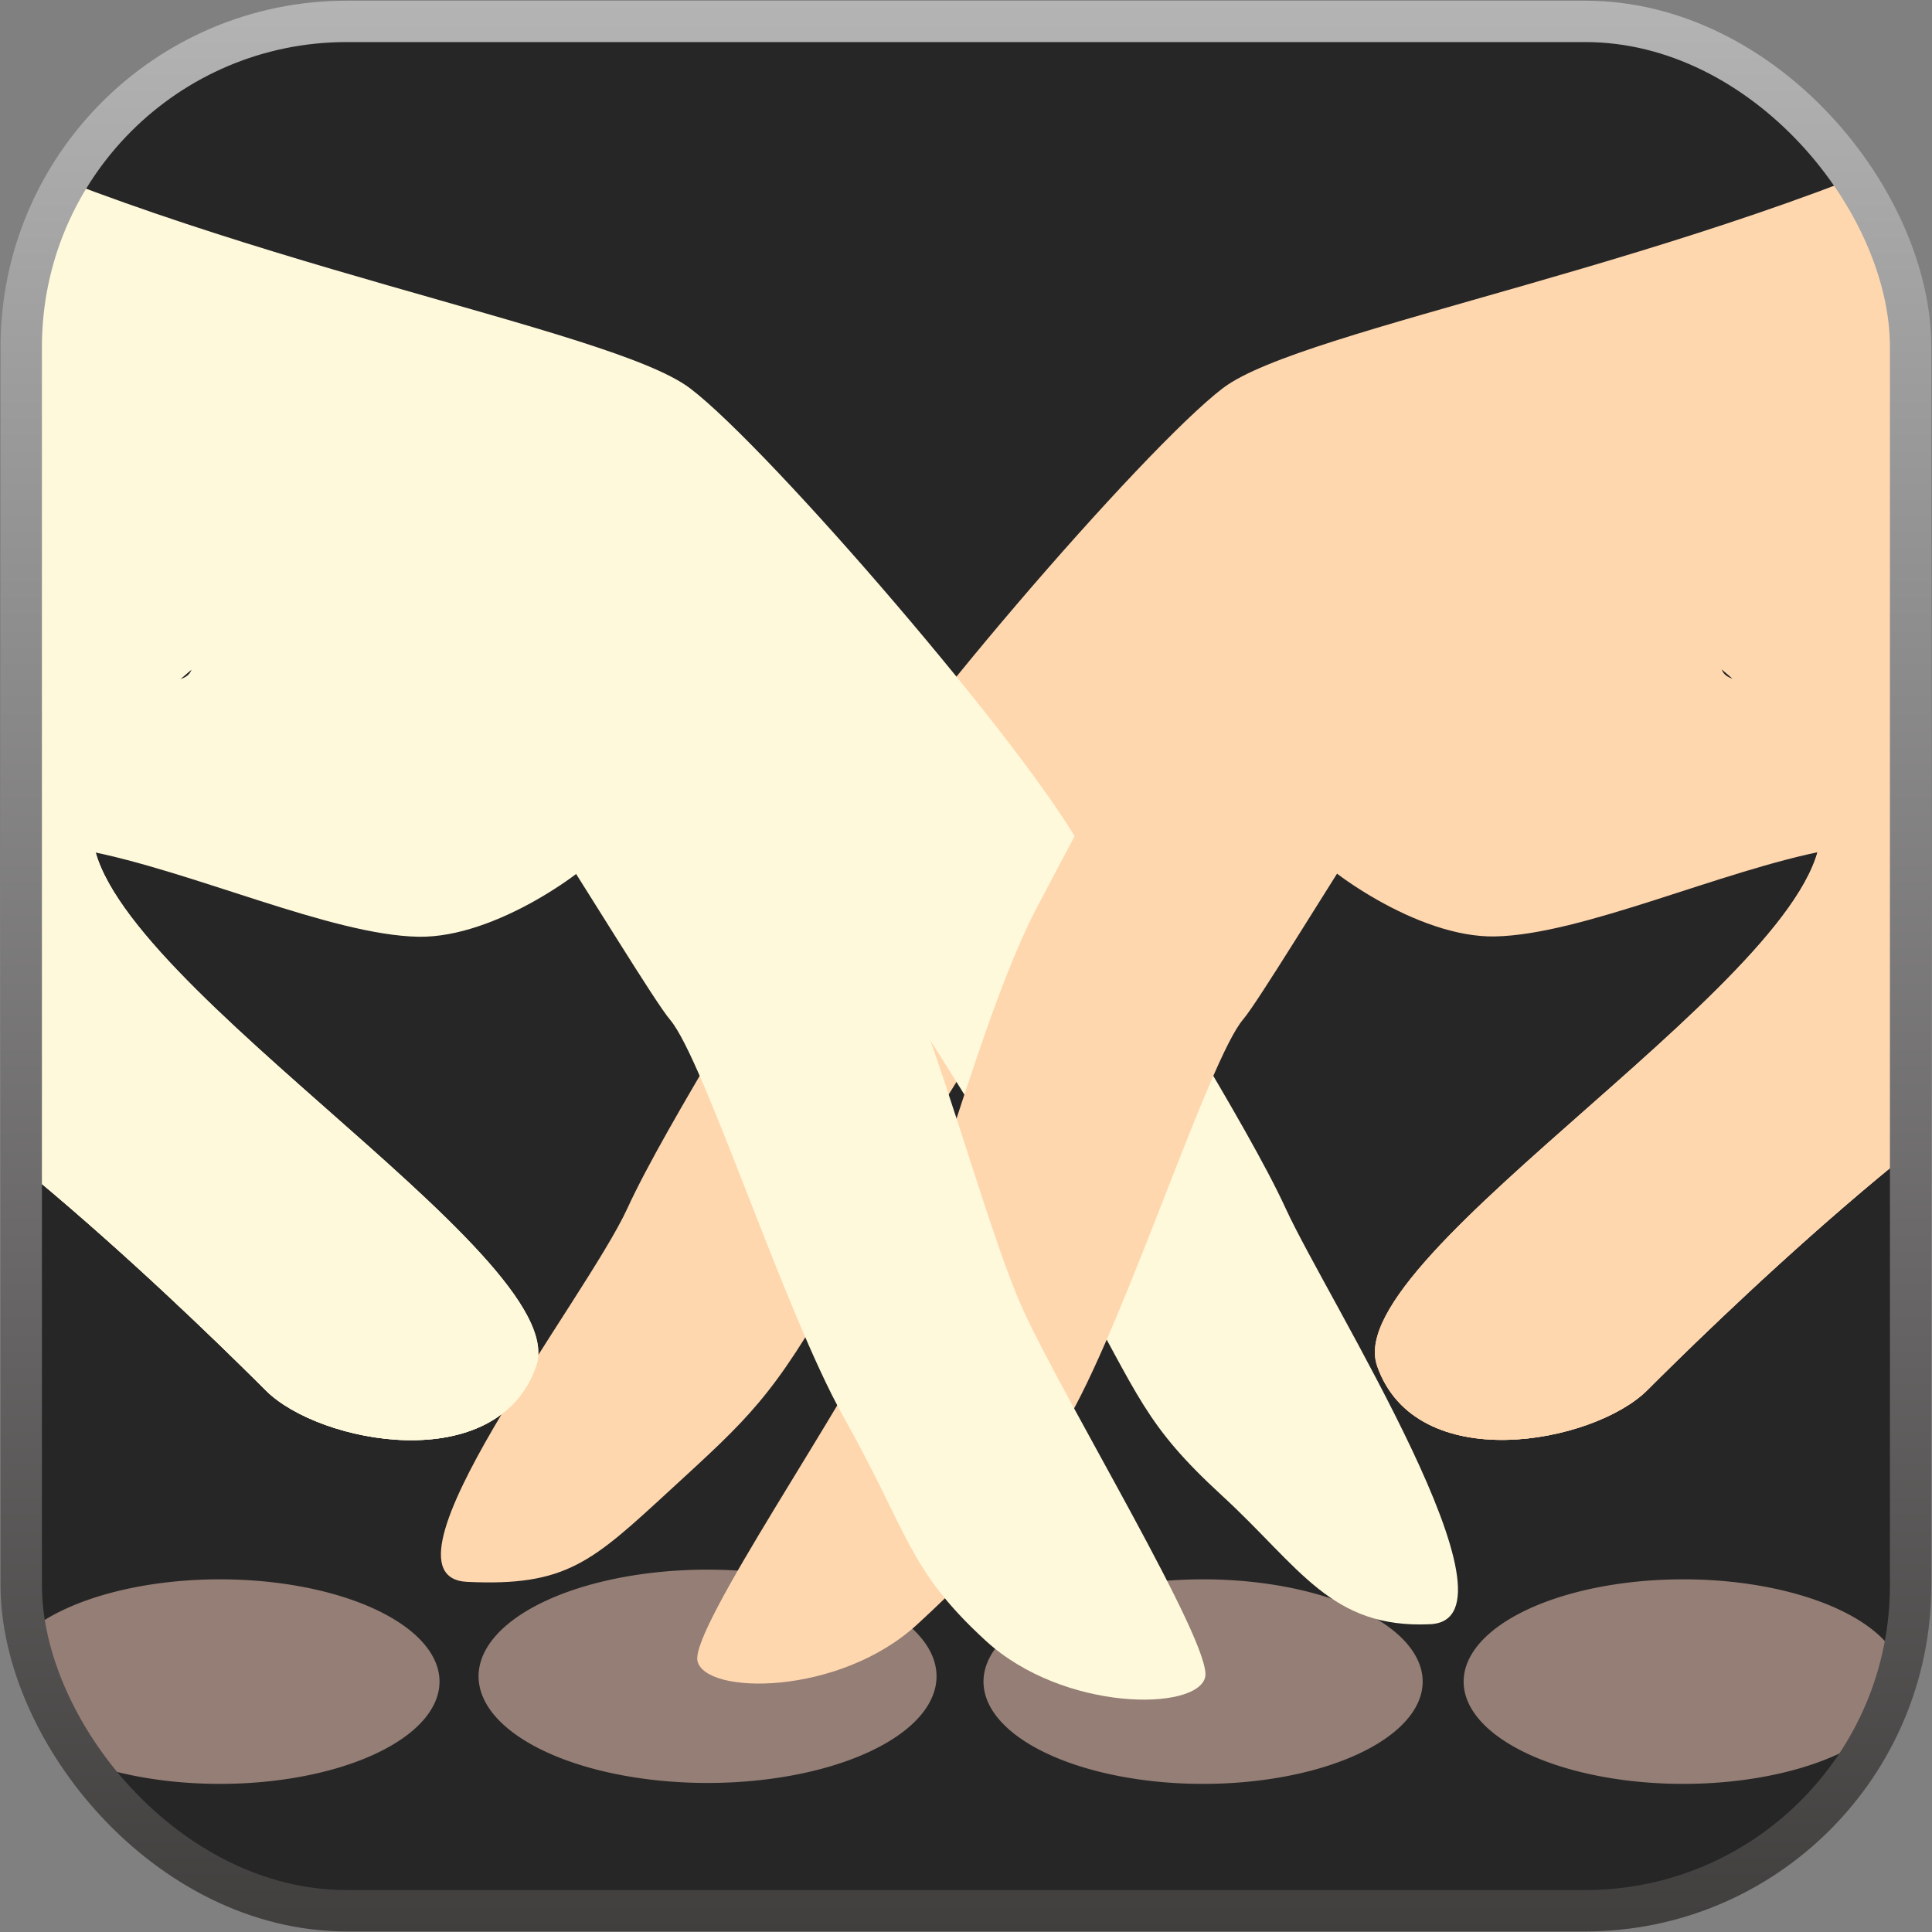 <?xml version="1.0" encoding="UTF-8" standalone="no"?>
<!-- Created with Inkscape (http://www.inkscape.org/) -->
<svg
   xmlns:dc="http://purl.org/dc/elements/1.1/"
   xmlns:cc="http://creativecommons.org/ns#"
   xmlns:rdf="http://www.w3.org/1999/02/22-rdf-syntax-ns#"
   xmlns:svg="http://www.w3.org/2000/svg"
   xmlns="http://www.w3.org/2000/svg"
   xmlns:xlink="http://www.w3.org/1999/xlink"
   xmlns:sodipodi="http://sodipodi.sourceforge.net/DTD/sodipodi-0.dtd"
   xmlns:inkscape="http://www.inkscape.org/namespaces/inkscape"
   width="169"
   height="169"
   id="svg2"
   sodipodi:version="0.32"
   inkscape:version="0.46"
   sodipodi:docname="Footsie.svg"
   inkscape:output_extension="org.inkscape.output.svg.inkscape"
   version="1.0"
   inkscape:export-filename="/Users/joe/Documents/Code/Footsie/Footsie.png"
   inkscape:export-xdpi="30.360001"
   inkscape:export-ydpi="30.360001">
  <rect width="100%" height="100%" fill="#808080" stroke="none"/>
  <defs
     id="defs4">
    <linearGradient
       id="linearGradient3239">
      <stop
         style="stop-color:#000000;stop-opacity:1;"
         offset="0"
         id="stop3241" />
      <stop
         style="stop-color:#8b8b8b;stop-opacity:1;"
         offset="1"
         id="stop3243" />
    </linearGradient>
    <linearGradient
       id="linearGradient3227">
      <stop
         style="stop-color:#413e3e;stop-opacity:1;"
         offset="0"
         id="stop3229" />
      <stop
         style="stop-color:#b4b4b4;stop-opacity:1;"
         offset="1"
         id="stop3231" />
    </linearGradient>
    <inkscape:perspective
       sodipodi:type="inkscape:persp3d"
       inkscape:vp_x="0 : 526.18109 : 1"
       inkscape:vp_y="0 : 1000 : 0"
       inkscape:vp_z="744.09448 : 526.18109 : 1"
       inkscape:persp3d-origin="372.04724 : 350.78739 : 1"
       id="perspective10" />
    <linearGradient
       inkscape:collect="always"
       xlink:href="#linearGradient3239"
       id="linearGradient3245"
       x1="126.582"
       y1="575.039"
       x2="126.582"
       y2="406.149"
       gradientUnits="userSpaceOnUse" />
    <clipPath
       clipPathUnits="userSpaceOnUse"
       id="clipPath3255">
      <rect
         ry="28.474"
         y="407.958"
         x="43.946"
         height="165.271"
         width="165.271"
         id="rect3257"
         style="opacity:1;fill:none;fill-opacity:1;stroke:url(#linearGradient3259);stroke-width:3.619;stroke-linecap:butt;stroke-linejoin:miter;stroke-miterlimit:4;stroke-dasharray:none;stroke-opacity:1" />
    </clipPath>
    <linearGradient
       inkscape:collect="always"
       xlink:href="#linearGradient3239"
       id="linearGradient3259"
       gradientUnits="userSpaceOnUse"
       x1="126.582"
       y1="575.039"
       x2="126.582"
       y2="406.149" />
    <linearGradient
       inkscape:collect="always"
       xlink:href="#linearGradient3227"
       id="linearGradient3269"
       x1="126.582"
       y1="575.039"
       x2="126.582"
       y2="406.149"
       gradientUnits="userSpaceOnUse" />
    <clipPath
       clipPathUnits="userSpaceOnUse"
       id="clipPath3283">
      <rect
         style="opacity:1;fill:none;fill-opacity:1;stroke:url(#linearGradient3287);stroke-width:3.619;stroke-linecap:butt;stroke-linejoin:miter;stroke-miterlimit:4;stroke-dasharray:none;stroke-opacity:1"
         id="rect3285"
         width="165.271"
         height="165.271"
         x="43.946"
         y="407.958"
         ry="28.474" />
    </clipPath>
    <linearGradient
       inkscape:collect="always"
       xlink:href="#linearGradient3227"
       id="linearGradient3287"
       gradientUnits="userSpaceOnUse"
       x1="126.582"
       y1="575.039"
       x2="126.582"
       y2="406.149" />
  </defs>
  <sodipodi:namedview
     id="base"
     pagecolor="#262626"
     bordercolor="#666666"
     borderopacity="1.0"
     gridtolerance="10000"
     guidetolerance="10"
     objecttolerance="10"
     inkscape:pageopacity="0"
     inkscape:pageshadow="2"
     inkscape:zoom="1.58"
     inkscape:cx="101.76528"
     inkscape:cy="135.23905"
     inkscape:document-units="px"
     inkscape:current-layer="layer1"
     showgrid="false"
     inkscape:window-width="1015"
     inkscape:window-height="761"
     inkscape:window-x="352"
     inkscape:window-y="81" />
  <g
     inkscape:label="Layer 1"
     inkscape:groupmode="layer"
     id="layer1"
     transform="translate(-42.088,-406.088)">
    <rect
       style="opacity:1;fill:#262626;fill-opacity:1;stroke:none;stroke-width:3.619;stroke-linecap:butt;stroke-linejoin:miter;stroke-miterlimit:4;stroke-dasharray:none;stroke-opacity:1"
       id="rect3225"
       width="165.271"
       height="165.271"
       x="43.946"
       y="407.958"
       ry="28.474" />
    <g
       id="g3275"
       clip-path="url(#clipPath3283)">
      <path
         sodipodi:type="arc"
         style="opacity:0.507;fill:#ffd3c2;fill-opacity:1;stroke:none;stroke-width:0;stroke-linecap:butt;stroke-linejoin:miter;stroke-miterlimit:4;stroke-dasharray:none;stroke-opacity:1"
         id="path3203"
         sodipodi:cx="317.36911"
         sodipodi:cy="599.63434"
         sodipodi:rx="16.776209"
         sodipodi:ry="7.8135767"
         d="M 334.145,599.634 A 16.776,7.814 0 1 1 300.593,599.634 A 16.776,7.814 0 1 1 334.145,599.634 z"
         transform="matrix(1.145,0,0,1.145,-216.061,-133.396)" />
      <path
         transform="matrix(1.194,0,0,1.194,-274.958,-163.242)"
         d="M 334.145,599.634 A 16.776,7.814 0 1 1 300.593,599.634 A 16.776,7.814 0 1 1 334.145,599.634 z"
         sodipodi:ry="7.8135767"
         sodipodi:rx="16.776209"
         sodipodi:cy="599.63434"
         sodipodi:cx="317.36911"
         id="path3201"
         style="opacity:0.507;fill:#ffd3c2;fill-opacity:1;stroke:none;stroke-width:0;stroke-linecap:butt;stroke-linejoin:miter;stroke-miterlimit:4;stroke-dasharray:none;stroke-opacity:1"
         sodipodi:type="arc" />
      <path
         transform="matrix(1.145,0,0,1.145,-174.061,-133.396)"
         d="M 334.145,599.634 A 16.776,7.814 0 1 1 300.593,599.634 A 16.776,7.814 0 1 1 334.145,599.634 z"
         sodipodi:ry="7.8135767"
         sodipodi:rx="16.776209"
         sodipodi:cy="599.63434"
         sodipodi:cx="317.36911"
         id="path3271"
         style="opacity:0.507;fill:#ffd3c2;fill-opacity:1;stroke:none;stroke-width:0;stroke-linecap:butt;stroke-linejoin:miter;stroke-miterlimit:4;stroke-dasharray:none;stroke-opacity:1"
         sodipodi:type="arc" />
      <path
         sodipodi:type="arc"
         style="opacity:0.507;fill:#ffd3c2;fill-opacity:1;stroke:none;stroke-width:0;stroke-linecap:butt;stroke-linejoin:miter;stroke-miterlimit:4;stroke-dasharray:none;stroke-opacity:1"
         id="path3273"
         sodipodi:cx="317.36911"
         sodipodi:cy="599.63434"
         sodipodi:rx="16.776209"
         sodipodi:ry="7.8135767"
         d="M 334.145,599.634 A 16.776,7.814 0 1 1 300.593,599.634 A 16.776,7.814 0 1 1 334.145,599.634 z"
         transform="matrix(1.145,0,0,1.145,-302.061,-133.396)" />
    </g>
    <g
       id="g3247"
       clip-path="url(#clipPath3255)">
      <path
         style="fill:#fff9db;fill-opacity:1;fill-rule:evenodd;stroke:none;stroke-width:0.482px;stroke-linecap:butt;stroke-linejoin:miter;stroke-opacity:1"
         d="M -151.777,361.458 C -151.777,361.458 -105.146,374.777 -73.724,382.821 C -42.303,390.865 -30.483,393.435 -15.834,395.701 C -1.186,397.968 11.006,404.742 35.177,416.487 C 61.232,429.147 88.725,436.01 95.68,441.29 C 102.635,446.569 96.311,478.529 95.023,480.274 C 93.735,482.018 85.489,488.166 78.662,488.029 C 71.037,487.876 58.848,482.249 49.599,480.49 C 40.351,478.732 42.066,463.419 52.991,465.298 C 64.711,467.313 54.092,460.275 61.299,459.454 C 63.627,453.766 69.566,457.705 65.554,456.624 C 11.899,469.454 82.003,510.035 88.991,525.563 C 85.612,535.357 70.017,532.388 65.348,527.723 C 60.923,523.301 37.662,500.258 24.304,495.3 C 10.833,490.3 2.567,489.472 -7.904,481.964 C -18.374,474.456 -26.659,456.935 -30.841,456.305 C -35.075,455.667 -166.313,425.776 -166.313,425.776 L -151.777,361.458 z"
         id="path3169"
         sodipodi:nodetypes="czzszzzzzccczzzzcc" />
      <path
         style="fill:#ffd7af;fill-opacity:1;fill-rule:evenodd;stroke:none;stroke-width:0.482px;stroke-linecap:butt;stroke-linejoin:miter;stroke-opacity:1"
         d="M 403.307,361.43 C 403.307,361.43 356.676,374.749 325.254,382.794 C 293.832,390.838 282.013,393.408 267.364,395.674 C 252.715,397.94 240.524,404.715 216.353,416.459 C 190.298,429.119 162.805,435.983 155.85,441.263 C 148.894,446.542 155.219,478.502 156.507,480.246 C 157.795,481.991 166.041,488.139 172.868,488.002 C 180.492,487.849 192.682,482.222 201.93,480.463 C 211.179,478.705 209.464,463.392 198.539,465.27 C 186.819,467.285 197.437,460.248 190.231,459.427 C 187.903,453.738 181.964,457.678 185.976,456.596 C 239.63,469.427 169.527,510.008 162.539,525.536 C 165.918,535.33 181.513,532.36 186.182,527.695 C 190.607,523.274 213.867,500.231 227.226,495.272 C 240.697,490.273 248.963,489.445 259.433,481.937 C 269.904,474.428 278.189,456.908 282.371,456.278 C 286.604,455.64 417.842,425.749 417.842,425.749 L 403.307,361.43 z"
         id="path3171"
         sodipodi:nodetypes="czzszzzzzccczzzzcc" />
      <path
         style="fill:#ffd7af;fill-opacity:1;fill-rule:evenodd;stroke:none;stroke-width:0.482px;stroke-linecap:butt;stroke-linejoin:miter;stroke-opacity:1"
         d="M 403.307,361.43 C 403.307,361.43 356.676,374.749 325.254,382.794 C 293.832,390.838 282.013,393.408 267.364,395.674 C 252.715,397.94 240.524,404.715 216.353,416.459 C 190.298,429.119 156.025,434.754 149.07,440.033 C 142.115,445.313 119.311,471.791 114.743,480.444 C 109.872,489.668 100.407,504.289 96.965,511.794 C 93.321,519.741 74.126,544.044 82.955,544.46 C 91.638,544.869 93.872,542.714 100.689,536.447 C 107.507,530.18 109.709,528.33 115.492,518.034 C 120.628,508.89 129.763,493.831 132.728,490.345 C 135.334,487.282 173.091,458.467 177.103,457.386 C 181.115,456.304 199.917,465.799 201.329,478.124 C 202.741,490.45 159.159,515.741 162.539,525.536 C 165.918,535.33 181.513,532.36 186.182,527.695 C 190.607,523.274 213.867,500.231 227.226,495.272 C 240.697,490.273 248.963,489.445 259.433,481.937 C 269.904,474.428 278.189,456.908 282.371,456.278 C 286.604,455.64 417.842,425.749 417.842,425.749 L 403.307,361.43 z"
         id="path3173"
         sodipodi:nodetypes="czzszzzzzszzzzzzzzcc" />
      <path
         style="fill:#fff9db;fill-opacity:1;fill-rule:evenodd;stroke:none;stroke-width:0.482px;stroke-linecap:butt;stroke-linejoin:miter;stroke-opacity:1"
         d="M -151.777,361.458 C -151.777,361.458 -105.146,374.777 -73.724,382.821 C -42.303,390.865 -30.483,393.435 -15.834,395.701 C -1.186,397.968 11.006,404.742 35.177,416.487 C 61.232,429.147 95.505,434.781 102.46,440.061 C 109.415,445.34 132.218,471.819 136.787,480.471 C 141.658,489.696 151.123,504.316 154.564,511.821 C 158.209,519.768 176.025,547.748 167.196,548.164 C 158.512,548.573 155.819,543.201 149.002,536.934 C 142.184,530.667 141.821,528.357 136.037,518.061 C 130.902,508.917 121.766,493.858 118.802,490.372 C 116.195,487.309 78.438,458.495 74.426,457.413 C 70.414,456.332 51.613,465.826 50.201,478.152 C 48.789,490.477 92.37,515.769 88.991,525.563 C 85.612,535.357 70.017,532.388 65.348,527.723 C 60.923,523.301 37.662,500.258 24.304,495.3 C 10.833,490.3 2.567,489.472 -7.904,481.964 C -18.374,474.456 -26.659,456.935 -30.841,456.305 C -35.075,455.667 -166.313,425.776 -166.313,425.776 L -151.777,361.458 z"
         id="path3167"
         sodipodi:nodetypes="czzszzzzzszzzzzzzzcc" />
      <path
         sodipodi:nodetypes="czzszzzzzszzzzzzzzcc"
         id="path3175"
         d="M 403.307,361.43 C 403.307,361.43 356.676,374.749 325.254,382.794 C 293.832,390.838 282.013,393.408 267.364,395.674 C 252.715,397.94 240.524,404.715 216.353,416.459 C 190.298,429.119 167.566,435.12 160.611,440.399 C 153.655,445.679 137.414,476.704 132.845,485.357 C 127.975,494.581 123.341,513.243 119.899,520.748 C 116.255,528.695 102.473,548.495 103.098,551.372 C 103.752,554.381 115.501,554.451 122.318,548.184 C 129.136,541.917 129.901,540.241 135.684,529.944 C 140.819,520.801 147.866,498.744 150.831,495.258 C 153.437,492.195 173.091,458.467 177.103,457.386 C 181.115,456.304 199.917,465.799 201.329,478.124 C 202.741,490.45 159.159,515.741 162.539,525.536 C 165.918,535.33 181.513,532.36 186.182,527.695 C 190.607,523.274 213.867,500.231 227.226,495.272 C 240.697,490.273 248.963,489.445 259.433,481.937 C 269.904,474.428 278.189,456.908 282.371,456.278 C 286.604,455.64 417.842,425.749 417.842,425.749 L 403.307,361.43 z"
         style="fill:#ffd7af;fill-opacity:1;fill-rule:evenodd;stroke:none;stroke-width:0.482px;stroke-linecap:butt;stroke-linejoin:miter;stroke-opacity:1" />
      <path
         sodipodi:nodetypes="czzszzzzzszzzzzzzzcc"
         id="path2383"
         d="M -151.777,361.458 C -151.777,361.458 -105.146,374.777 -73.724,382.821 C -42.303,390.865 -30.483,393.435 -15.834,395.701 C -1.186,397.968 11.006,404.742 35.177,416.487 C 61.232,429.147 83.964,435.147 90.919,440.426 C 97.874,445.706 114.116,476.732 118.684,485.384 C 123.555,494.609 128.189,513.27 131.631,520.775 C 135.275,528.723 148.137,549.901 147.512,552.778 C 146.858,555.787 135.11,555.857 128.292,549.59 C 121.474,543.323 121.629,540.268 115.846,529.971 C 110.71,520.828 103.664,498.771 100.699,495.285 C 98.093,492.222 78.438,458.495 74.426,457.413 C 70.414,456.332 51.613,465.826 50.201,478.152 C 48.789,490.477 92.37,515.769 88.991,525.563 C 85.612,535.357 70.017,532.388 65.348,527.723 C 60.923,523.301 37.662,500.258 24.304,495.3 C 10.833,490.3 2.567,489.472 -7.904,481.964 C -18.374,474.456 -26.659,456.935 -30.841,456.305 C -35.075,455.667 -166.313,425.776 -166.313,425.776 L -151.777,361.458 z"
         style="fill:#fff9db;fill-opacity:1;fill-rule:evenodd;stroke:none;stroke-width:0.482px;stroke-linecap:butt;stroke-linejoin:miter;stroke-opacity:1" />
    </g>
    <rect
       ry="28.474"
       y="407.958"
       x="43.946"
       height="165.271"
       width="165.271"
       id="rect3261"
       style="opacity:1;fill:none;fill-opacity:1;stroke:url(#linearGradient3269);stroke-width:3.619;stroke-linecap:butt;stroke-linejoin:miter;stroke-miterlimit:4;stroke-dasharray:none;stroke-opacity:1" />
  </g>
</svg>

